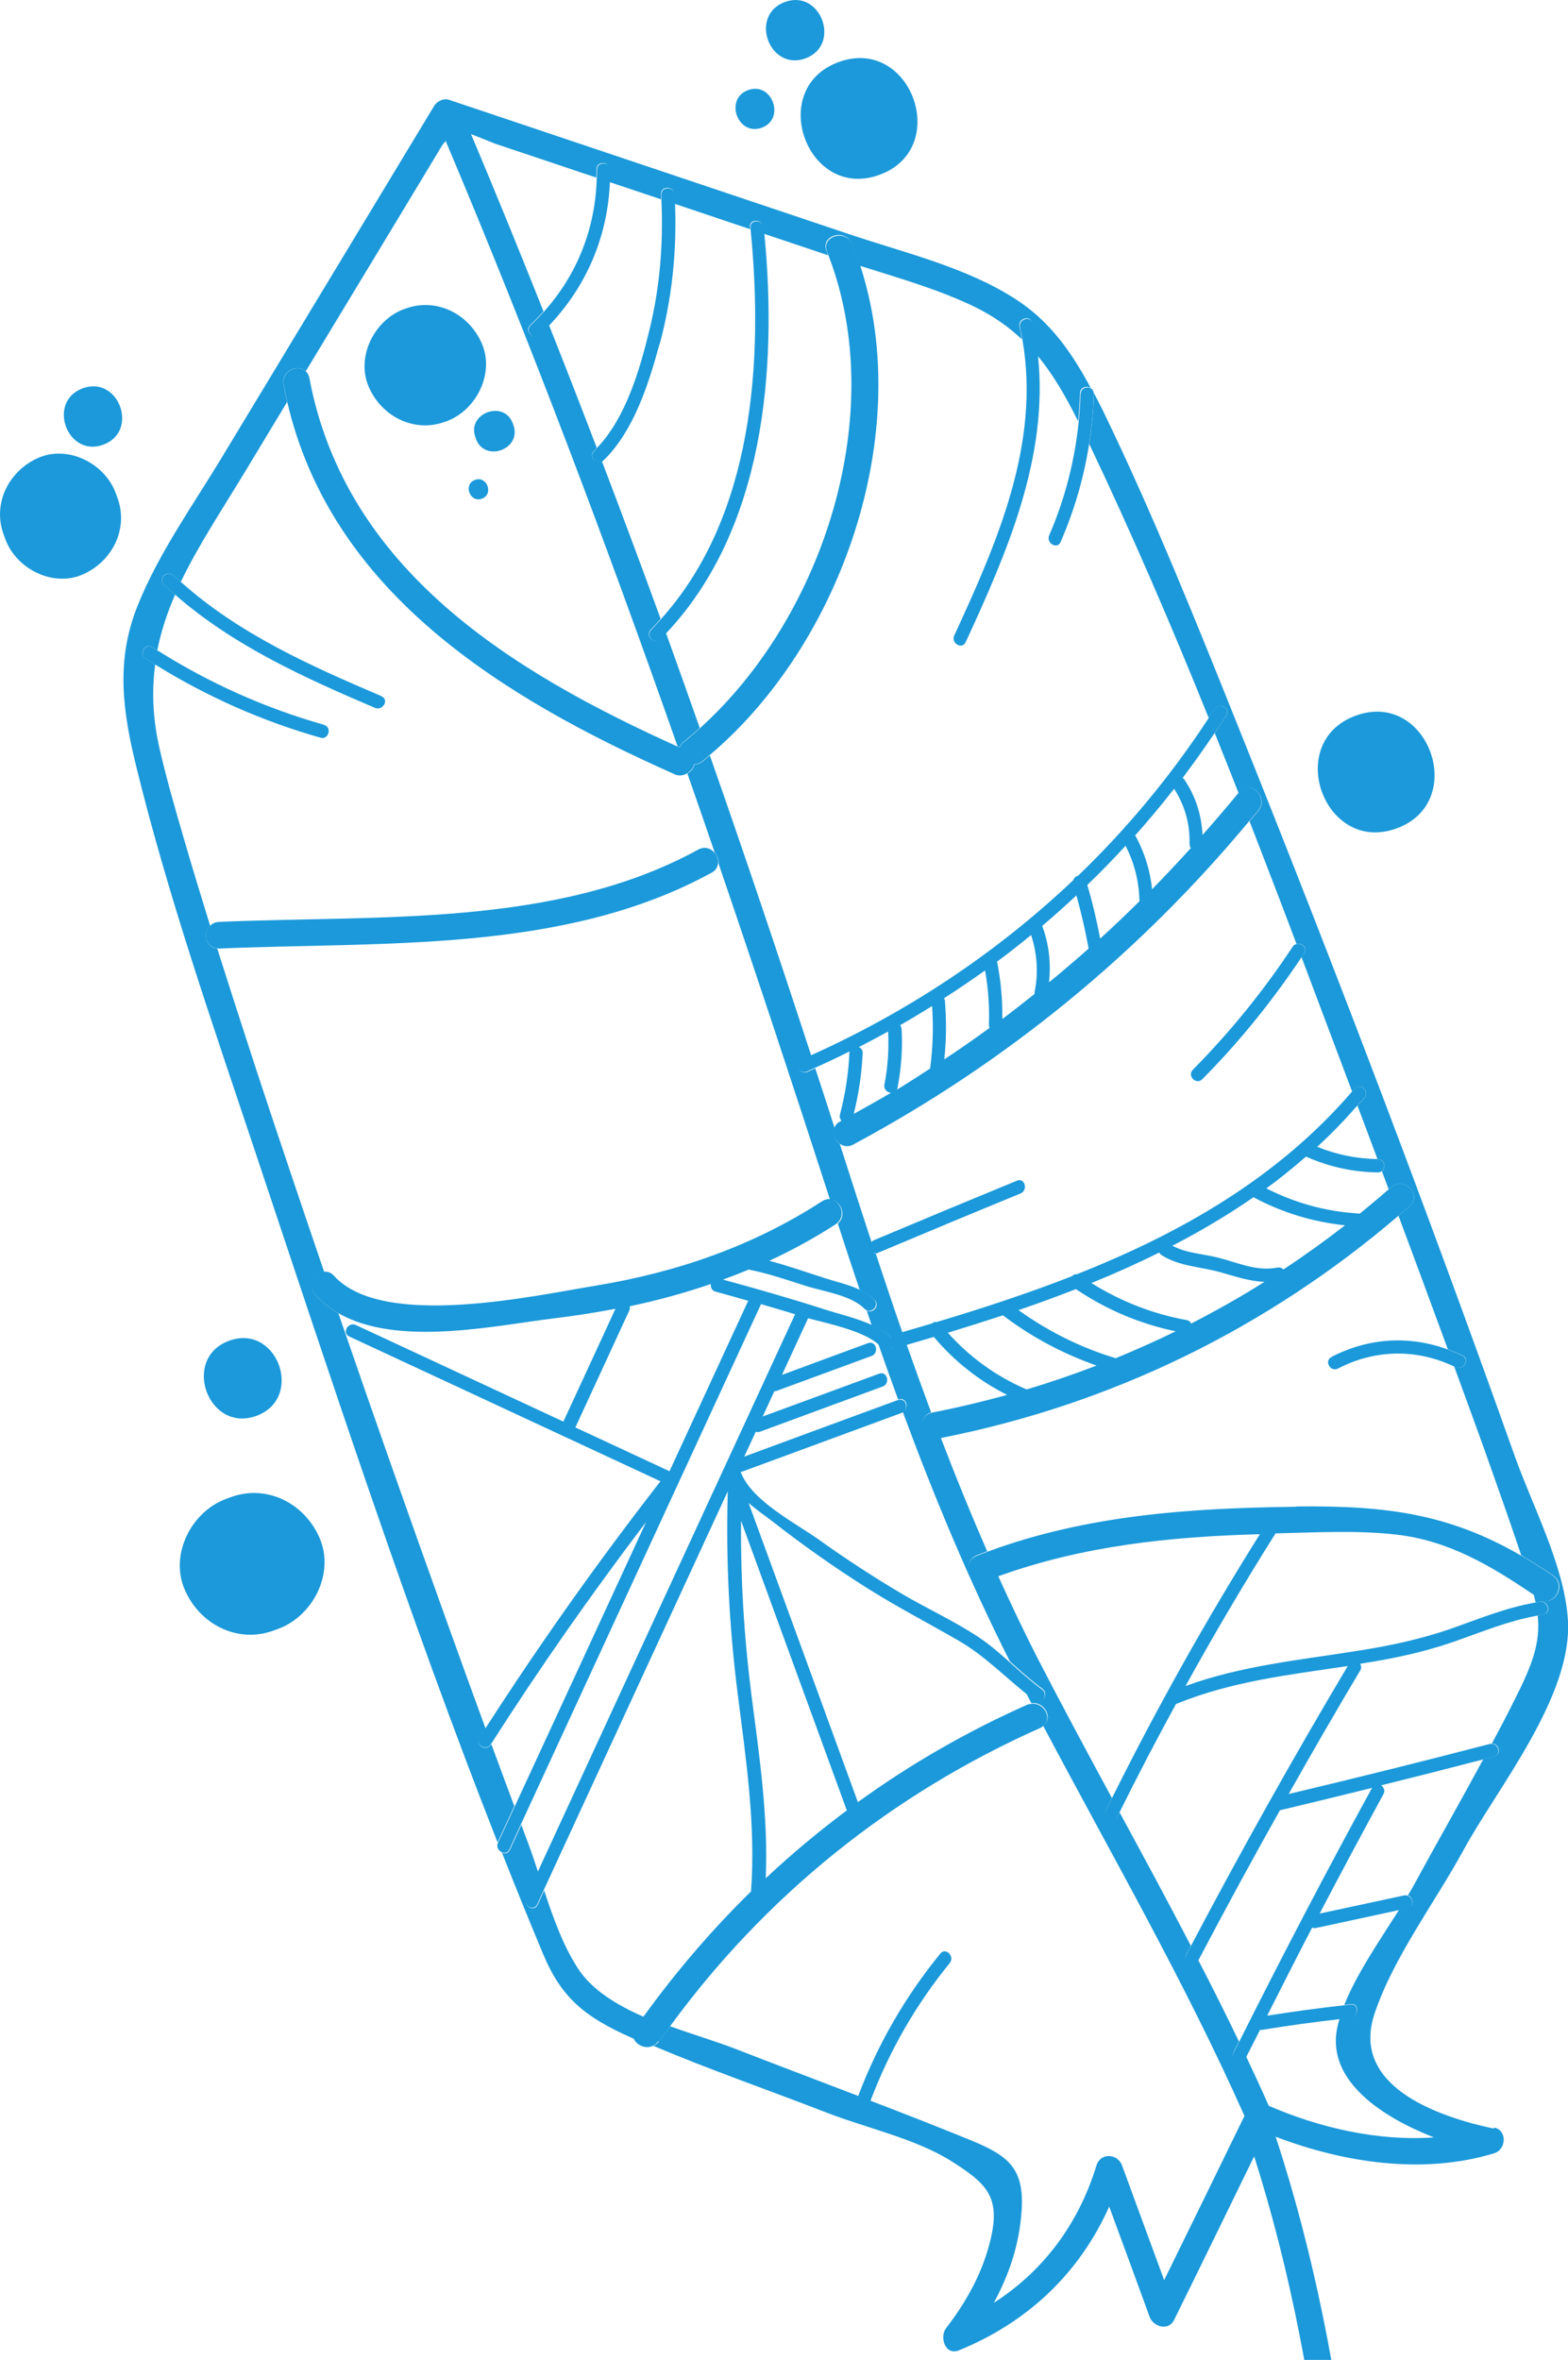 <svg width="230" height="346" viewBox="0 0 230 346" fill="none" xmlns="http://www.w3.org/2000/svg">
<g clip-path="url(#clip0_934_4400)">
<path d="M219.114 312.085C210.488 310.248 198.142 305.733 201.608 295.277C204.334 287.069 210.488 278.918 214.636 271.316C219.64 262.11 230.74 248.683 229.981 237.406C229.455 229.569 224.801 220.813 222.211 213.542C209.553 177.972 196.116 142.635 182.057 107.612C175.669 91.683 169.282 75.676 161.785 60.216C161.337 59.337 160.909 58.457 160.441 57.597C160.441 57.656 160.461 57.695 160.461 57.754C160.383 60.236 160.149 62.679 159.779 65.103C166.049 78.275 171.833 91.702 177.305 105.286C177.597 104.836 177.909 104.387 178.201 103.937C178.882 102.882 180.557 103.859 179.876 104.914C179.33 105.774 178.746 106.615 178.181 107.475C179.35 110.406 180.538 113.338 181.687 116.289C181.745 116.231 181.784 116.172 181.842 116.113C183.42 114.159 186.165 116.954 184.588 118.869C184.16 119.397 183.712 119.885 183.283 120.394C185.601 126.394 187.918 132.394 190.177 138.394C190.936 138.179 191.852 138.941 191.306 139.782C191.17 139.977 191.034 140.153 190.917 140.349C193.39 146.915 195.863 153.502 198.336 160.049C198.473 159.893 198.628 159.737 198.765 159.58C199.583 158.623 200.946 160.01 200.147 160.968C199.816 161.359 199.466 161.73 199.115 162.101C199.544 163.235 199.972 164.388 200.401 165.522C200.965 166.988 201.491 168.473 202.056 169.939C202.095 169.939 202.114 169.939 202.134 169.939C203.146 169.939 203.322 171.209 202.698 171.698C203.029 172.577 203.36 173.476 203.691 174.375C203.808 174.278 203.925 174.18 204.042 174.082C205.911 172.421 208.677 175.177 206.788 176.838C206.243 177.307 205.678 177.776 205.133 178.245C207.567 184.773 209.981 191.301 212.377 197.829C213.097 198.102 213.818 198.395 214.538 198.747C215.668 199.294 214.674 200.995 213.564 200.428C213.467 200.389 213.389 200.35 213.292 200.311C215.2 205.549 217.128 210.767 218.978 216.025C220.4 220.031 221.802 224.038 223.145 228.044C224.664 228.924 226.222 229.901 227.838 230.996C229.903 232.403 227.955 235.784 225.872 234.377C225.58 234.181 225.268 233.966 224.976 233.771C225.073 234.162 225.171 234.572 225.249 234.944C225.463 234.904 225.657 234.846 225.872 234.807C227.098 234.631 227.624 236.507 226.397 236.683C226.105 236.722 225.852 236.8 225.56 236.859C225.969 240.826 224.801 243.993 222.211 249.133C221.12 251.322 219.991 253.491 218.822 255.641C219.893 255.563 220.302 257.244 219.153 257.537C218.628 257.674 218.102 257.811 217.576 257.928C214.285 264.026 210.838 270.045 207.547 276.104C207.236 276.671 206.885 277.277 206.515 277.883C207.314 278.176 207.528 279.505 206.515 279.72C206.087 279.818 205.658 279.896 205.23 279.993C202.465 284.371 199.018 289.336 197.187 293.948C197.518 293.909 197.83 293.87 198.161 293.831C199.407 293.694 199.388 295.648 198.161 295.785C197.596 295.844 197.051 295.922 196.486 295.981C196.331 296.508 196.194 297.056 196.097 297.564C194.734 305.186 202.796 310.424 210.332 313.375C202.114 313.962 193.487 311.949 186.107 308.743C185.036 306.32 183.926 303.916 182.797 301.531C182.738 301.649 182.68 301.746 182.621 301.864C182.057 302.997 180.382 302 180.947 300.886C181.2 300.359 181.472 299.851 181.745 299.342C179.817 295.316 177.811 291.329 175.767 287.381C175.767 287.401 175.747 287.42 175.728 287.44C175.144 288.554 173.469 287.557 174.053 286.463C174.267 286.072 174.481 285.681 174.676 285.27C171.268 278.704 167.744 272.215 164.219 265.706C164.122 265.921 164.005 266.117 163.907 266.332C163.362 267.465 161.668 266.469 162.233 265.355C162.525 264.768 162.817 264.221 163.109 263.635C159.429 256.833 155.748 250.012 152.204 243.133C150.159 239.146 148.251 235.1 146.401 231.035C145.719 231.289 145.038 231.484 144.376 231.758C142.039 232.676 141.026 228.885 143.344 227.986C143.83 227.79 144.317 227.634 144.804 227.438C142.389 221.927 140.13 216.376 137.988 210.767C137.91 210.767 137.852 210.806 137.774 210.806C135.379 211.275 134.366 207.718 136.586 207.093C135.359 203.77 134.152 200.448 132.984 197.106C132.614 197.223 132.244 197.32 131.874 197.438C131.582 197.516 131.328 197.477 131.134 197.34C131.056 197.496 130.958 197.653 130.764 197.77C130.705 197.809 130.647 197.848 130.588 197.887C130.238 198.102 129.673 198.044 129.401 197.731C129.362 197.692 129.323 197.653 129.284 197.614C129.167 197.477 129.108 197.32 129.07 197.164C128.972 197.066 128.894 196.969 128.777 196.891C129.751 199.666 130.725 202.422 131.737 205.177C131.737 205.177 131.776 205.177 131.796 205.177C132.945 204.767 133.432 206.487 132.419 206.995C137.015 219.425 142.097 231.641 148.134 243.582C149.672 244.97 151.211 246.357 152.885 247.589C153.898 248.312 152.924 250.012 151.912 249.27C151.425 248.918 150.958 248.507 150.471 248.136C150.743 248.664 151.016 249.191 151.289 249.719C153.178 249.426 154.58 251.908 153.002 253.003C163.051 271.98 173.8 290.567 182.543 310.229C178.629 318.261 174.696 326.294 170.762 334.307C168.698 328.698 166.653 323.108 164.589 317.499C163.946 315.721 161.415 315.564 160.831 317.499C158.202 326.099 153.002 332.998 145.778 337.63C148.017 333.506 149.517 329.069 149.848 324.203C150.296 317.851 147.881 316.033 142.234 313.727C137.404 311.753 132.536 309.857 127.648 307.981C127.083 308.841 125.525 308.372 125.895 307.297C119.859 304.991 113.822 302.704 107.824 300.378C105.059 299.303 101.671 298.307 98.282 297.075C97.756 297.798 97.231 298.502 96.724 299.225C96.471 299.577 96.159 299.811 95.829 299.948C104.183 303.486 112.848 306.476 121.3 309.76C126.986 311.968 134.249 313.551 139.41 316.776C144.648 320.06 146.81 322.014 145.31 328.307C144.161 333.154 141.805 337.415 138.787 341.324C137.774 342.633 138.631 345.428 140.676 344.588C150.802 340.464 158.377 333.213 162.7 323.519C164.686 328.913 166.673 334.307 168.639 339.702C169.165 341.148 171.385 341.793 172.203 340.171C176.156 332.177 180.051 324.164 183.965 316.151C194.753 350.041 196.662 385.611 198.258 420.967C198.375 423.469 202.27 423.489 202.153 420.967C200.517 384.634 198.551 348.047 187.12 313.278C197.207 317.128 208.832 318.867 219.173 315.701C220.925 315.173 221.14 312.359 219.173 311.929L219.114 312.085Z" fill="#1B99DA"/>
<path d="M75.498 264.964C74.349 261.876 73.2 258.807 72.071 255.719C72.071 255.758 72.032 255.778 72.013 255.797C71.331 256.853 69.656 255.876 70.338 254.82C70.63 254.351 70.942 253.902 71.234 253.452C69.286 248.156 67.378 242.859 65.469 237.543C60.095 222.572 54.798 207.581 49.638 192.552C48.391 191.829 47.262 190.949 46.269 189.855C45.023 188.486 46.191 186.649 47.554 186.493C44.243 176.779 40.953 167.046 37.739 157.294C35.753 151.215 33.786 145.137 31.858 139.059C30.125 138.941 29.775 136.791 30.826 135.736C29.483 131.378 28.139 127 26.873 122.622C25.627 118.342 24.381 114.042 23.387 109.683C22.375 105.227 22.258 101.201 22.764 97.429C22.297 97.136 21.83 96.862 21.362 96.569C20.311 95.885 21.284 94.204 22.336 94.888C22.589 95.044 22.823 95.181 23.076 95.338C23.641 92.504 24.537 89.807 25.685 87.188C25.14 86.699 24.575 86.249 24.03 85.741C23.115 84.881 24.497 83.494 25.413 84.354C25.763 84.686 26.153 84.999 26.523 85.311C29.113 79.917 32.599 74.699 36.045 68.992C38.071 65.63 40.096 62.288 42.121 58.926C41.926 58.086 41.751 57.265 41.595 56.405C41.206 54.353 43.718 53.337 44.847 54.431C48.878 47.767 52.909 41.102 56.94 34.437C58.595 31.701 60.251 28.945 61.906 26.209C62.899 24.567 63.892 22.926 64.885 21.264C65.08 21.03 65.236 20.854 65.411 20.639C65.431 20.717 65.411 20.815 65.469 20.893C77.796 50.073 88.915 79.624 99.392 109.429C99.49 109.468 99.587 109.527 99.684 109.566C99.782 109.292 99.957 109.019 100.249 108.784C101.067 108.12 101.865 107.436 102.644 106.732C101.008 102.081 99.353 97.429 97.678 92.777C97.406 93.071 97.133 93.403 96.841 93.696C95.945 94.595 94.582 93.207 95.459 92.308C95.965 91.8 96.432 91.253 96.9 90.725C94.095 83.005 91.213 75.305 88.292 67.624C87.397 68.151 86.287 66.92 87.124 66.119C87.28 65.982 87.397 65.806 87.533 65.65C85.235 59.63 82.898 53.63 80.522 47.649C80.075 48.118 79.646 48.607 79.159 49.056C78.244 49.916 76.861 48.529 77.777 47.669C78.458 47.024 79.101 46.34 79.724 45.656C76.258 36.959 72.733 28.3 69.092 19.662C70.766 20.307 72.402 20.991 72.577 21.049C76.219 22.261 79.86 23.492 83.482 24.704C84.807 25.154 86.131 25.603 87.455 26.033C87.455 25.623 87.513 25.232 87.494 24.841C87.494 23.59 89.422 23.59 89.441 24.841C89.441 25.466 89.402 26.072 89.363 26.678C91.895 27.519 94.426 28.378 96.958 29.219C96.958 28.965 96.958 28.73 96.958 28.476C96.9 27.225 98.847 27.225 98.905 28.476C98.925 28.945 98.944 29.414 98.964 29.883C102.644 31.115 106.344 32.366 110.025 33.597C110.025 33.499 110.025 33.401 110.005 33.304C109.869 32.053 111.836 32.072 111.952 33.304C111.991 33.616 112.011 33.949 112.03 34.261C115.185 35.317 118.32 36.372 121.475 37.428C121.397 37.213 121.319 36.998 121.241 36.802C120.307 34.457 124.065 33.46 125 35.766C125.428 36.822 125.798 37.897 126.149 38.972C131.815 40.77 137.716 42.431 143.012 45.011C145.758 46.359 147.978 47.943 149.906 49.76C149.789 49.135 149.711 48.509 149.556 47.884C149.283 46.653 151.172 46.144 151.425 47.356C151.775 48.959 152.009 50.561 152.184 52.145C154.502 54.92 156.332 58.125 158.143 61.76C158.28 60.412 158.377 59.044 158.416 57.656C158.435 56.737 159.467 56.503 160.013 56.913C157.286 51.832 154.171 47.258 149.147 43.975C141.844 39.187 132.672 37.076 124.513 34.32C104.962 27.753 85.43 21.206 65.878 14.639C65.061 14.365 64.106 14.834 63.678 15.538C53.318 32.678 42.978 49.799 32.618 66.94C28.314 74.073 23.232 81.148 20.136 88.927C16.961 96.921 17.993 104.289 19.999 112.439C24.653 131.397 31.138 150.003 37.311 168.492C48.645 202.422 59.861 236.761 72.986 270.124C73.804 268.365 74.603 266.606 75.42 264.847L75.498 264.964Z" fill="#1B99DA"/>
<path d="M93.278 297.388C93.667 296.821 94.076 296.293 94.485 295.727C90.493 293.987 86.851 291.798 84.768 288.593C82.626 285.31 81.146 281.205 79.821 277.179C79.49 277.883 79.179 278.567 78.867 279.27C78.341 280.404 76.667 279.427 77.192 278.293C77.777 277.023 78.361 275.752 78.945 274.501C78.439 272.997 77.952 271.511 77.426 270.124C77.095 269.264 76.784 268.404 76.472 267.544C75.907 268.775 75.343 270.006 74.778 271.238C74.525 271.765 74.038 271.824 73.629 271.628C75.596 276.593 77.582 281.518 79.646 286.443C82.353 292.932 85.761 295.707 92.654 298.776C92.791 298.834 92.946 298.893 93.083 298.952C92.907 298.482 92.946 297.955 93.336 297.408L93.278 297.388Z" fill="#1B99DA"/>
<path d="M127.843 182.115C126.402 177.717 124.961 173.3 123.559 168.883C123.442 168.493 123.305 168.102 123.189 167.73C122.449 167.203 122.098 166.225 122.429 165.404C121.494 162.473 120.54 159.541 119.586 156.629C119.216 156.805 118.827 156.981 118.457 157.157C117.327 157.645 116.334 155.965 117.483 155.476C117.989 155.261 118.495 155.007 119.002 154.792C114.192 140.055 109.246 125.378 104.124 110.758C103.774 111.051 103.423 111.345 103.073 111.638C102.683 111.95 102.274 112.087 101.865 112.087C101.729 112.635 101.339 113.123 100.833 113.416C102.196 117.286 103.52 121.175 104.864 125.065C105.234 125.495 105.429 126.042 105.39 126.589C110.979 142.948 116.412 159.385 121.748 175.88C123.286 175.919 124.299 178.187 122.896 179.398C123.948 182.662 125.019 185.907 126.11 189.131C126.927 189.522 127.687 189.991 128.31 190.617C129.128 191.457 127.998 192.689 127.122 192.122C127.375 192.845 127.609 193.568 127.862 194.291C129.05 194.819 130.082 195.444 130.783 196.187C130.881 195.972 131.075 195.777 131.387 195.698C131.718 195.601 132.049 195.503 132.38 195.405C131.036 191.555 129.751 187.685 128.466 183.815C127.726 183.815 127.414 182.76 127.921 182.154L127.843 182.115Z" fill="#1B99DA"/>
<path d="M158.104 128.407C157.793 128.485 157.54 128.72 157.442 129.032C146.226 139.664 133.237 148.303 118.943 154.733C118.437 154.968 117.95 155.202 117.424 155.417C116.275 155.925 117.269 157.606 118.398 157.098C118.788 156.922 119.158 156.746 119.528 156.57C121.261 155.789 122.955 154.987 124.649 154.147C124.63 154.225 124.591 154.284 124.591 154.381C124.454 157.45 123.987 160.44 123.208 163.411C123.111 163.782 123.227 164.095 123.442 164.31C123.364 164.349 123.266 164.408 123.189 164.447C122.76 164.681 122.526 164.994 122.39 165.346C122.059 166.167 122.41 167.144 123.15 167.672C123.695 168.063 124.415 168.219 125.155 167.808C147.491 155.847 167.043 139.86 183.244 120.374C183.673 119.866 184.121 119.358 184.549 118.85C186.126 116.915 183.381 114.139 181.803 116.094C181.745 116.153 181.706 116.211 181.648 116.27C179.934 118.361 178.162 120.413 176.39 122.426C176.253 119.514 175.377 116.739 173.741 114.315C173.664 114.198 173.566 114.12 173.469 114.061C175.085 111.911 176.643 109.722 178.162 107.475C178.727 106.634 179.311 105.794 179.856 104.914C180.538 103.859 178.843 102.862 178.181 103.937C177.889 104.387 177.578 104.836 177.286 105.286C171.736 113.768 165.309 121.508 158.124 128.407H158.104ZM132.205 150.766C132.205 150.57 132.127 150.414 132.049 150.297C133.626 149.398 135.184 148.459 136.723 147.502C136.937 150.57 136.839 153.619 136.43 156.668C134.814 157.704 133.198 158.779 131.543 159.776C131.582 159.698 131.621 159.639 131.64 159.561C132.205 156.649 132.419 153.736 132.244 150.785L132.205 150.766ZM138.631 146.857C138.631 146.661 138.553 146.505 138.456 146.368C140.5 145.059 142.506 143.691 144.492 142.283C144.96 144.922 145.155 147.56 145.057 150.238C145.057 150.414 145.096 150.57 145.155 150.707C142.973 152.29 140.773 153.834 138.514 155.32C138.806 152.505 138.845 149.71 138.611 146.857H138.631ZM146.264 141.13C146.264 141.13 146.226 141.052 146.226 141.013C147.939 139.743 149.614 138.433 151.25 137.085C152.126 139.821 152.34 142.596 151.756 145.45C151.737 145.547 151.756 145.626 151.756 145.723C150.198 146.955 148.64 148.205 147.024 149.398C147.063 146.622 146.81 143.867 146.284 141.13H146.264ZM152.866 135.756C154.58 134.309 156.254 132.804 157.89 131.28C158.611 133.86 159.214 136.459 159.682 139.078C157.773 140.759 155.845 142.42 153.879 144.023C154.171 141.208 153.879 138.433 152.866 135.736V135.756ZM125.973 153.521C127.414 152.779 128.855 152.017 130.277 151.235C130.394 153.854 130.238 156.434 129.732 159.013C129.595 159.717 130.141 160.167 130.686 160.225C128.894 161.281 127.064 162.297 125.233 163.313C125.954 160.382 126.402 157.43 126.538 154.401C126.557 153.932 126.285 153.639 125.954 153.521H125.973ZM174.501 123.775C174.501 124.009 174.579 124.205 174.676 124.342C172.807 126.394 170.918 128.407 168.99 130.381C168.717 127.703 167.938 125.143 166.653 122.719C166.614 122.641 166.536 122.583 166.478 122.524C168.464 120.296 170.373 118.009 172.223 115.644C173.8 118.107 174.579 120.824 174.481 123.775H174.501ZM165.115 124.029C166.419 126.589 167.082 129.286 167.14 132.14C165.251 133.997 163.343 135.834 161.376 137.612C160.87 134.974 160.266 132.355 159.487 129.755C161.415 127.899 163.284 125.983 165.095 124.009L165.115 124.029Z" fill="#1B99DA"/>
<path d="M104.397 127.938C105.02 127.606 105.273 127.097 105.331 126.55C105.39 126.003 105.176 125.456 104.806 125.026C104.26 124.381 103.384 124.048 102.43 124.557C81.457 136.068 55.285 134.133 32.092 135.169C31.547 135.189 31.138 135.423 30.826 135.717C29.775 136.752 30.106 138.902 31.858 139.039C31.936 139.039 31.995 139.078 32.092 139.078C56.044 138.023 82.703 139.84 104.397 127.938Z" fill="#1B99DA"/>
<path d="M98.925 113.514C99.626 113.827 100.268 113.69 100.794 113.377C101.3 113.065 101.69 112.576 101.826 112.048C102.235 112.048 102.644 111.911 103.034 111.599C103.384 111.306 103.735 111.012 104.085 110.719C123.461 94.361 134.113 63.5 126.226 39.069C125.876 37.994 125.506 36.919 125.077 35.864C124.162 33.558 120.384 34.574 121.319 36.9C121.397 37.115 121.475 37.31 121.553 37.525C130.374 60.549 120.871 90.354 102.664 106.771C101.885 107.475 101.086 108.178 100.268 108.823C99.976 109.058 99.801 109.332 99.704 109.605C99.606 109.566 99.509 109.507 99.412 109.468C75.226 98.562 50.67 83.631 45.373 55.389C45.295 54.978 45.1 54.685 44.867 54.451C43.737 53.337 41.225 54.373 41.615 56.425C41.77 57.285 41.965 58.125 42.14 58.946C48.683 87.09 74.077 102.452 98.905 113.494L98.925 113.514Z" fill="#1B99DA"/>
<path d="M96.646 299.342C97.153 298.619 97.698 297.896 98.204 297.193C112.264 277.902 130.822 263.009 152.652 253.315C152.788 253.257 152.846 253.179 152.944 253.1C154.502 252.006 153.119 249.524 151.23 249.817C151.055 249.836 150.86 249.856 150.685 249.934C141.844 253.863 133.529 258.651 125.837 264.221C120.501 249.602 115.166 234.983 109.81 220.363C110.979 221.38 112.303 222.279 113.51 223.217C117.97 226.696 122.585 229.94 127.375 232.95C131.698 235.667 136.236 238.012 140.656 240.572C144.278 242.664 147.18 245.634 150.412 248.234C150.88 248.625 151.347 249.016 151.853 249.367C152.866 250.11 153.84 248.41 152.827 247.687C151.152 246.455 149.614 245.068 148.076 243.68C146.634 242.39 145.174 241.12 143.558 240.045C139.936 237.641 135.924 235.823 132.185 233.615C128.096 231.191 124.104 228.592 120.229 225.816C116.723 223.315 110.258 220.07 108.661 215.849C108.661 215.829 108.642 215.81 108.622 215.79C108.72 215.79 108.837 215.79 108.954 215.731C116.723 212.878 124.493 210.005 132.263 207.151C132.302 207.151 132.322 207.112 132.36 207.093C133.373 206.585 132.886 204.845 131.737 205.275C131.737 205.275 131.698 205.275 131.679 205.275C124.182 208.031 116.665 210.787 109.168 213.562C109.732 212.35 110.297 211.119 110.862 209.907C111.037 209.985 111.232 210.005 111.485 209.907C117.483 207.699 123.481 205.49 129.478 203.282C130.647 202.852 130.141 200.956 128.953 201.405C123.266 203.497 117.561 205.588 111.875 207.679C112.439 206.448 113.023 205.216 113.588 203.966C113.705 203.966 113.822 203.966 113.958 203.907C118.593 202.207 123.208 200.506 127.843 198.806C129.011 198.376 128.505 196.48 127.317 196.93C123.111 198.474 118.904 200.018 114.698 201.581C115.983 198.806 117.249 196.05 118.534 193.275C121.689 194.115 126.324 195.053 128.719 196.988C128.836 197.066 128.914 197.164 129.011 197.262C129.05 197.418 129.108 197.575 129.225 197.711C129.264 197.751 129.303 197.79 129.342 197.829C129.615 198.141 130.179 198.2 130.53 197.985C130.588 197.946 130.647 197.907 130.705 197.868C130.881 197.751 130.997 197.594 131.075 197.438C131.27 197.555 131.523 197.614 131.815 197.536C132.185 197.438 132.555 197.321 132.925 197.203C134.269 196.812 135.613 196.421 136.976 196.011C139.994 199.588 143.616 202.441 147.725 204.513C144.103 205.51 140.422 206.389 136.703 207.112C136.645 207.112 136.606 207.151 136.547 207.171C134.327 207.796 135.34 211.334 137.735 210.884C137.813 210.884 137.871 210.845 137.949 210.845C162.953 205.94 185.776 194.799 205.132 178.245C205.678 177.776 206.242 177.327 206.788 176.838C208.677 175.177 205.911 172.421 204.042 174.082C203.925 174.18 203.808 174.278 203.691 174.375C202.289 175.607 200.868 176.779 199.446 177.952C199.388 177.952 199.349 177.913 199.271 177.913C194.5 177.639 190.002 176.388 185.756 174.239C187.762 172.773 189.69 171.209 191.579 169.567C191.598 169.567 191.618 169.607 191.637 169.607C194.987 171.072 198.453 171.854 202.114 171.893C202.348 171.893 202.543 171.815 202.679 171.698C203.302 171.209 203.127 169.958 202.114 169.939C202.075 169.939 202.056 169.939 202.036 169.939C198.979 169.88 196.038 169.294 193.215 168.141C195.259 166.264 197.226 164.232 199.096 162.101C199.427 161.711 199.797 161.359 200.128 160.968C200.926 160.01 199.563 158.623 198.745 159.58C198.609 159.737 198.453 159.893 198.317 160.049C187.431 172.695 173.177 180.805 157.949 186.825C157.676 186.786 157.442 186.903 157.267 187.099C150.763 189.64 144.083 191.829 137.424 193.822C137.17 193.783 136.898 193.861 136.703 194.037C135.243 194.467 133.763 194.917 132.302 195.327C131.971 195.425 131.64 195.522 131.309 195.62C130.997 195.698 130.822 195.894 130.705 196.109C130.004 195.366 128.972 194.741 127.784 194.213C125.564 193.236 122.877 192.591 121.222 192.063C116.217 190.441 111.135 188.995 106.052 187.607C107.337 187.138 108.603 186.649 109.849 186.122C109.888 186.122 109.908 186.141 109.927 186.161C112.692 186.708 115.36 187.627 118.048 188.486C120.754 189.366 124.824 189.855 126.83 191.907C126.888 191.965 126.947 192.004 127.025 192.044C127.901 192.61 129.031 191.379 128.213 190.539C127.59 189.894 126.83 189.425 126.012 189.053C124.454 188.33 122.682 187.939 121.105 187.431C118.359 186.552 115.633 185.594 112.848 184.851C116.178 183.307 119.43 181.529 122.585 179.496C122.663 179.437 122.741 179.379 122.799 179.32C124.201 178.128 123.189 175.861 121.65 175.802C121.319 175.802 120.969 175.88 120.599 176.115C110.453 182.701 99.236 186.552 87.338 188.506C78.244 189.991 56.122 194.936 48.975 187.04C48.528 186.552 48.002 186.395 47.515 186.454C46.152 186.61 44.983 188.447 46.23 189.815C47.223 190.91 48.352 191.789 49.599 192.513C58.323 197.555 72.655 194.33 81.535 193.255C84.475 192.903 87.397 192.434 90.278 191.887C87.747 197.36 85.235 202.832 82.703 208.285C82.684 208.344 82.684 208.383 82.665 208.441C72.519 203.712 62.354 199.001 52.208 194.272C51.079 193.744 50.086 195.425 51.234 195.952C66.443 203.028 81.652 210.103 96.88 217.178C87.786 228.865 79.218 240.944 71.214 253.393C70.922 253.863 70.61 254.312 70.318 254.762C69.637 255.817 71.331 256.814 71.993 255.739C71.993 255.719 72.032 255.68 72.052 255.661C79.179 244.501 86.773 233.673 94.777 223.139C88.351 237.054 81.924 250.99 75.479 264.905C74.661 266.664 73.862 268.423 73.045 270.182C72.772 270.788 73.123 271.335 73.57 271.55C73.979 271.746 74.486 271.687 74.719 271.159C75.284 269.928 75.849 268.697 76.413 267.465C88.156 242.058 99.879 216.63 111.621 191.223C111.621 191.223 111.621 191.223 111.621 191.203C113.296 191.692 114.971 192.18 116.626 192.688C104.046 219.933 91.466 247.178 78.887 274.423C78.302 275.694 77.718 276.964 77.134 278.215C76.608 279.349 78.283 280.345 78.809 279.192C79.12 278.489 79.451 277.804 79.763 277.101C88.76 257.615 97.756 238.129 106.753 218.644C106.461 228.553 106.948 238.383 108.194 248.234C109.421 257.928 110.881 267.544 110.161 277.316C104.436 282.925 99.178 289.043 94.407 295.649C94.017 296.196 93.589 296.743 93.2 297.31C92.81 297.857 92.771 298.404 92.946 298.854C93.297 299.812 94.602 300.417 95.653 300.007C95.984 299.87 96.296 299.636 96.549 299.284L96.646 299.342ZM139.02 195.405C141.727 194.584 144.434 193.724 147.121 192.845C147.121 192.845 147.121 192.845 147.141 192.864C151.328 196.05 155.923 198.474 160.85 200.213C157.481 201.503 154.073 202.676 150.588 203.712C146.148 201.816 142.253 199.001 139.02 195.386V195.405ZM157.812 188.995C162.291 192.024 167.198 194.096 172.456 195.19C169.574 196.597 166.634 197.907 163.654 199.138C158.494 197.575 153.762 195.21 149.4 192.083C152.223 191.125 155.027 190.089 157.793 189.014L157.812 188.995ZM170.373 184.011C173.021 185.711 176.195 185.711 179.155 186.571C181.355 187.197 183.342 187.861 185.484 187.939C181.979 190.148 178.376 192.18 174.715 194.057C174.618 193.822 174.423 193.607 174.072 193.548C169.029 192.63 164.394 190.793 160.091 188.115C163.459 186.747 166.789 185.262 170.041 183.639C170.119 183.776 170.217 183.913 170.373 184.011ZM183.926 175.568C188.132 177.815 192.592 179.144 197.285 179.652C194.344 181.939 191.345 184.089 188.269 186.122C188.054 185.907 187.762 185.789 187.392 185.848C184.238 186.454 181.531 185.086 178.571 184.363C176.312 183.815 174.014 183.737 171.969 182.643C176.098 180.512 180.09 178.147 183.907 175.509C183.907 175.509 183.926 175.528 183.945 175.548L183.926 175.568ZM98.224 215.712C93.609 213.562 89.013 211.432 84.398 209.282C87.026 203.575 89.675 197.848 92.304 192.141C92.401 191.926 92.401 191.711 92.362 191.516C96.413 190.675 100.385 189.581 104.28 188.252C104.202 188.701 104.377 189.21 104.942 189.366C106.539 189.796 108.155 190.265 109.752 190.715C105.896 199.04 102.06 207.366 98.204 215.712H98.224ZM110.2 248.312C109.129 239.888 108.622 231.445 108.7 222.963C113.841 237.054 119.002 251.146 124.143 265.237C124.162 265.316 124.221 265.355 124.24 265.413C120.073 268.521 116.1 271.843 112.322 275.381C112.712 266.293 111.368 257.341 110.2 248.312Z" fill="#1B99DA"/>
<path d="M190.157 220.911C174.637 221.106 159.39 222.103 144.765 227.536C144.278 227.712 143.791 227.888 143.305 228.083C140.987 228.982 142 232.774 144.337 231.856C145.018 231.582 145.68 231.386 146.362 231.132C158.766 226.637 171.658 225.289 184.802 224.937C176.916 237.504 169.671 250.442 163.07 263.713C162.778 264.28 162.486 264.847 162.194 265.433C161.648 266.566 163.323 267.544 163.868 266.41C163.966 266.195 164.083 266 164.18 265.785C166.848 260.39 169.633 255.074 172.515 249.797C172.554 249.797 172.592 249.797 172.651 249.778C180.693 246.494 189.184 245.537 197.694 244.266C189.651 257.771 181.979 271.472 174.657 285.368C174.442 285.759 174.228 286.15 174.034 286.56C173.449 287.674 175.124 288.652 175.708 287.538C175.708 287.518 175.728 287.499 175.747 287.479C179.642 280.072 183.634 272.723 187.743 265.413C192.261 264.338 196.759 263.244 201.257 262.13C194.519 274.443 188.015 286.893 181.725 299.44C181.472 299.968 181.2 300.476 180.927 300.984C180.362 302.098 182.037 303.095 182.602 301.961C182.66 301.844 182.719 301.746 182.777 301.629C183.459 300.281 184.16 298.952 184.841 297.583C184.978 297.623 185.114 297.623 185.27 297.583C188.989 296.978 192.708 296.469 196.447 296.039C197.012 295.981 197.557 295.903 198.122 295.844C199.349 295.707 199.368 293.753 198.122 293.89C197.791 293.929 197.479 293.968 197.148 294.007C193.371 294.417 189.632 294.945 185.873 295.531C188.054 291.212 190.235 286.893 192.475 282.612C192.631 282.671 192.825 282.71 193.04 282.671C197.09 281.792 201.14 280.932 205.191 280.052C205.619 279.954 206.048 279.876 206.476 279.778C207.508 279.563 207.294 278.215 206.476 277.941C206.32 277.883 206.145 277.863 205.95 277.902C201.822 278.782 197.694 279.681 193.565 280.56C196.642 274.697 199.758 268.853 202.932 263.048C203.224 262.521 202.971 262.032 202.581 261.758C207.567 260.527 212.552 259.257 217.518 257.967C218.043 257.83 218.569 257.713 219.095 257.576C220.244 257.283 219.835 255.602 218.764 255.68C218.705 255.68 218.647 255.68 218.569 255.68C208.735 258.241 198.901 260.684 189.028 263.029C192.455 256.951 195.941 250.911 199.524 244.911C199.738 244.559 199.68 244.208 199.505 243.934C199.583 243.934 199.68 243.914 199.758 243.895C204.198 243.191 208.618 242.292 212.883 240.826C217.089 239.38 221.12 237.66 225.502 236.878C225.774 236.82 226.047 236.742 226.339 236.703C227.566 236.527 227.04 234.631 225.813 234.826C225.599 234.865 225.404 234.924 225.19 234.963C221.003 235.686 217.167 237.269 213.156 238.677C208.638 240.279 203.984 241.276 199.252 242.019C190.683 243.387 182.076 244.208 173.897 247.198C178.084 239.615 182.485 232.149 187.1 224.82C192.942 224.683 198.979 224.331 204.801 224.995C212.474 225.855 218.686 229.569 224.898 233.771C225.19 233.966 225.502 234.162 225.794 234.377C227.877 235.803 229.825 232.403 227.761 230.996C226.164 229.901 224.606 228.924 223.067 228.044C212.532 221.966 203.399 220.715 190.099 220.872L190.157 220.911Z" fill="#1B99DA"/>
<path d="M112.108 34.34C112.069 34.027 112.05 33.695 112.03 33.382C111.913 32.151 109.947 32.131 110.083 33.382C110.083 33.48 110.083 33.577 110.102 33.675C112.011 52.965 110.511 75.735 96.958 90.764C96.471 91.292 96.023 91.839 95.517 92.347C94.621 93.246 96.004 94.615 96.9 93.735C97.192 93.442 97.445 93.129 97.737 92.817C112.089 77.591 114.036 54.294 112.128 34.34H112.108Z" fill="#1B99DA"/>
<path d="M96.744 50.522C98.574 43.799 99.275 36.9 99.022 29.962C99.022 29.492 99.003 29.023 98.964 28.554C98.905 27.304 96.958 27.304 97.016 28.554C97.016 28.808 97.016 29.043 97.016 29.297C97.308 35.727 96.802 42.099 95.264 48.373C93.842 54.216 91.817 61.233 87.552 65.689C87.416 65.845 87.28 66.001 87.143 66.158C86.306 66.979 87.435 68.191 88.312 67.663C88.39 67.624 88.448 67.604 88.507 67.526C92.946 63.226 95.127 56.347 96.724 50.503L96.744 50.522Z" fill="#1B99DA"/>
<path d="M89.519 24.9C89.519 23.649 87.552 23.649 87.572 24.9C87.572 25.31 87.533 25.701 87.533 26.092C87.338 33.499 84.67 40.261 79.782 45.695C79.159 46.379 78.517 47.063 77.835 47.708C76.92 48.568 78.302 49.956 79.218 49.096C79.704 48.646 80.133 48.157 80.581 47.688C86.033 41.962 89.13 34.672 89.461 26.737C89.48 26.131 89.538 25.506 89.538 24.9H89.519Z" fill="#1B99DA"/>
<path d="M65.275 61.839L65.508 61.76C69.812 60.177 72.538 54.861 70.727 50.483C68.897 46.086 64.087 43.565 59.491 45.245L59.258 45.324C54.954 46.907 52.228 52.223 54.039 56.601C55.869 60.998 60.679 63.519 65.275 61.839Z" fill="#1B99DA"/>
<path d="M69.734 64.106L69.812 64.34C71.097 67.878 76.589 65.865 75.304 62.327L75.226 62.093C73.94 58.555 68.449 60.568 69.734 64.106Z" fill="#1B99DA"/>
<path d="M69.676 70.36C67.904 71.005 68.916 73.761 70.688 73.116C72.46 72.471 71.448 69.715 69.676 70.36Z" fill="#1B99DA"/>
<path d="M111.738 18.724C115.263 17.434 113.257 11.922 109.732 13.212C106.208 14.502 108.214 20.014 111.738 18.724Z" fill="#1B99DA"/>
<path d="M204.879 121.449C215.473 117.56 209.456 101.025 198.843 104.934C188.249 108.823 194.266 125.358 204.879 121.449Z" fill="#1B99DA"/>
<path d="M129.031 25.623C139.624 21.733 133.607 5.199 122.994 9.108C112.4 12.997 118.418 29.532 129.031 25.623Z" fill="#1B99DA"/>
<path d="M118.145 8.56C123.442 6.606 120.423 -1.642 115.127 0.293C109.83 2.248 112.848 10.495 118.145 8.56Z" fill="#1B99DA"/>
<path d="M12.132 56.933C6.835 58.887 9.854 67.135 15.15 65.2C20.447 63.246 17.429 54.998 12.132 56.933Z" fill="#1B99DA"/>
<path d="M16.981 72.314C15.403 67.995 10.107 65.259 5.745 67.076C1.363 68.914 -1.149 73.741 0.526 78.354L0.779 79.038C2.356 83.357 7.653 86.093 12.015 84.276C16.397 82.438 18.909 77.611 17.234 72.998L16.981 72.314Z" fill="#1B99DA"/>
<path d="M37.623 207.581C44.672 204.982 40.68 193.978 33.592 196.578C26.542 199.177 30.534 210.181 37.623 207.581Z" fill="#1B99DA"/>
<path d="M33.806 219.523L33.124 219.777C28.1 221.634 24.906 227.829 27.049 232.95C29.191 238.09 34.779 241.041 40.174 239.048L40.855 238.794C45.879 236.937 49.073 230.742 46.931 225.621C44.789 220.481 39.2 217.529 33.806 219.523Z" fill="#1B99DA"/>
<path d="M139.975 93.168C139.449 94.302 141.123 95.299 141.649 94.145C147.783 80.875 153.801 66.959 152.262 52.242C152.087 50.659 151.873 49.056 151.503 47.454C151.23 46.223 149.361 46.75 149.633 47.982C149.77 48.607 149.867 49.232 149.984 49.858C152.613 65.103 146.264 79.546 139.975 93.168Z" fill="#1B99DA"/>
<path d="M158.494 57.754C158.455 59.141 158.357 60.49 158.221 61.858C157.637 67.604 156.215 73.135 153.898 78.49C153.411 79.624 155.086 80.621 155.573 79.468C157.598 74.796 158.981 70.028 159.76 65.103C160.13 62.699 160.383 60.236 160.441 57.754C160.441 57.695 160.422 57.656 160.422 57.597C160.383 57.343 160.285 57.128 160.11 57.011C159.565 56.601 158.533 56.835 158.513 57.754H158.494Z" fill="#1B99DA"/>
<path d="M55.986 102.081C45.548 97.624 35.091 92.973 26.542 85.331C26.172 84.999 25.783 84.706 25.432 84.373C24.517 83.513 23.134 84.901 24.05 85.761C24.575 86.269 25.16 86.719 25.705 87.207C34.273 94.693 44.614 99.344 54.993 103.781C56.142 104.27 57.135 102.589 55.966 102.1L55.986 102.081Z" fill="#1B99DA"/>
<path d="M47.515 106.263C38.83 103.8 30.729 100.165 23.095 95.357C22.842 95.201 22.589 95.064 22.355 94.908C21.304 94.224 20.311 95.924 21.382 96.589C21.849 96.882 22.317 97.155 22.784 97.448C30.359 102.139 38.421 105.716 47.009 108.159C48.216 108.511 48.722 106.615 47.535 106.283L47.515 106.263Z" fill="#1B99DA"/>
<path d="M189.612 138.805C185.328 145.293 180.44 151.313 174.968 156.844C174.092 157.743 175.455 159.111 176.351 158.232C181.784 152.759 186.613 146.779 190.897 140.368C191.034 140.173 191.17 139.997 191.287 139.801C191.832 138.98 190.917 138.199 190.158 138.414C189.943 138.472 189.749 138.59 189.612 138.805Z" fill="#1B99DA"/>
<path d="M128.388 183.776C128.505 183.776 128.622 183.776 128.738 183.698C135.71 180.766 142.681 177.854 149.692 174.981C150.841 174.512 150.334 172.616 149.166 173.105C142.175 175.978 135.184 178.89 128.213 181.822C128.037 181.9 127.921 181.998 127.823 182.115C127.317 182.721 127.628 183.776 128.368 183.776H128.388Z" fill="#1B99DA"/>
<path d="M139.313 287.811C140.091 286.853 138.728 285.446 137.93 286.424C132.769 292.756 128.738 299.733 125.856 307.375C125.856 307.375 125.856 307.395 125.856 307.414C125.486 308.489 127.044 308.958 127.609 308.098C127.648 308.04 127.706 307.981 127.726 307.903C130.511 300.574 134.366 293.889 139.313 287.811Z" fill="#1B99DA"/>
<path d="M195.298 198.962C194.188 199.549 195.162 201.229 196.272 200.643C201.686 197.829 207.761 197.731 213.253 200.33C213.35 200.369 213.428 200.409 213.526 200.448C214.655 200.995 215.629 199.314 214.499 198.767C213.798 198.415 213.078 198.122 212.338 197.848C206.71 195.777 200.731 196.128 195.279 198.962H195.298Z" fill="#1B99DA"/>
</g>
<defs>
<clipPath id="clip0_934_4400">
<rect width="230" height="423" fill="white"/>
</clipPath>
</defs>
</svg>
